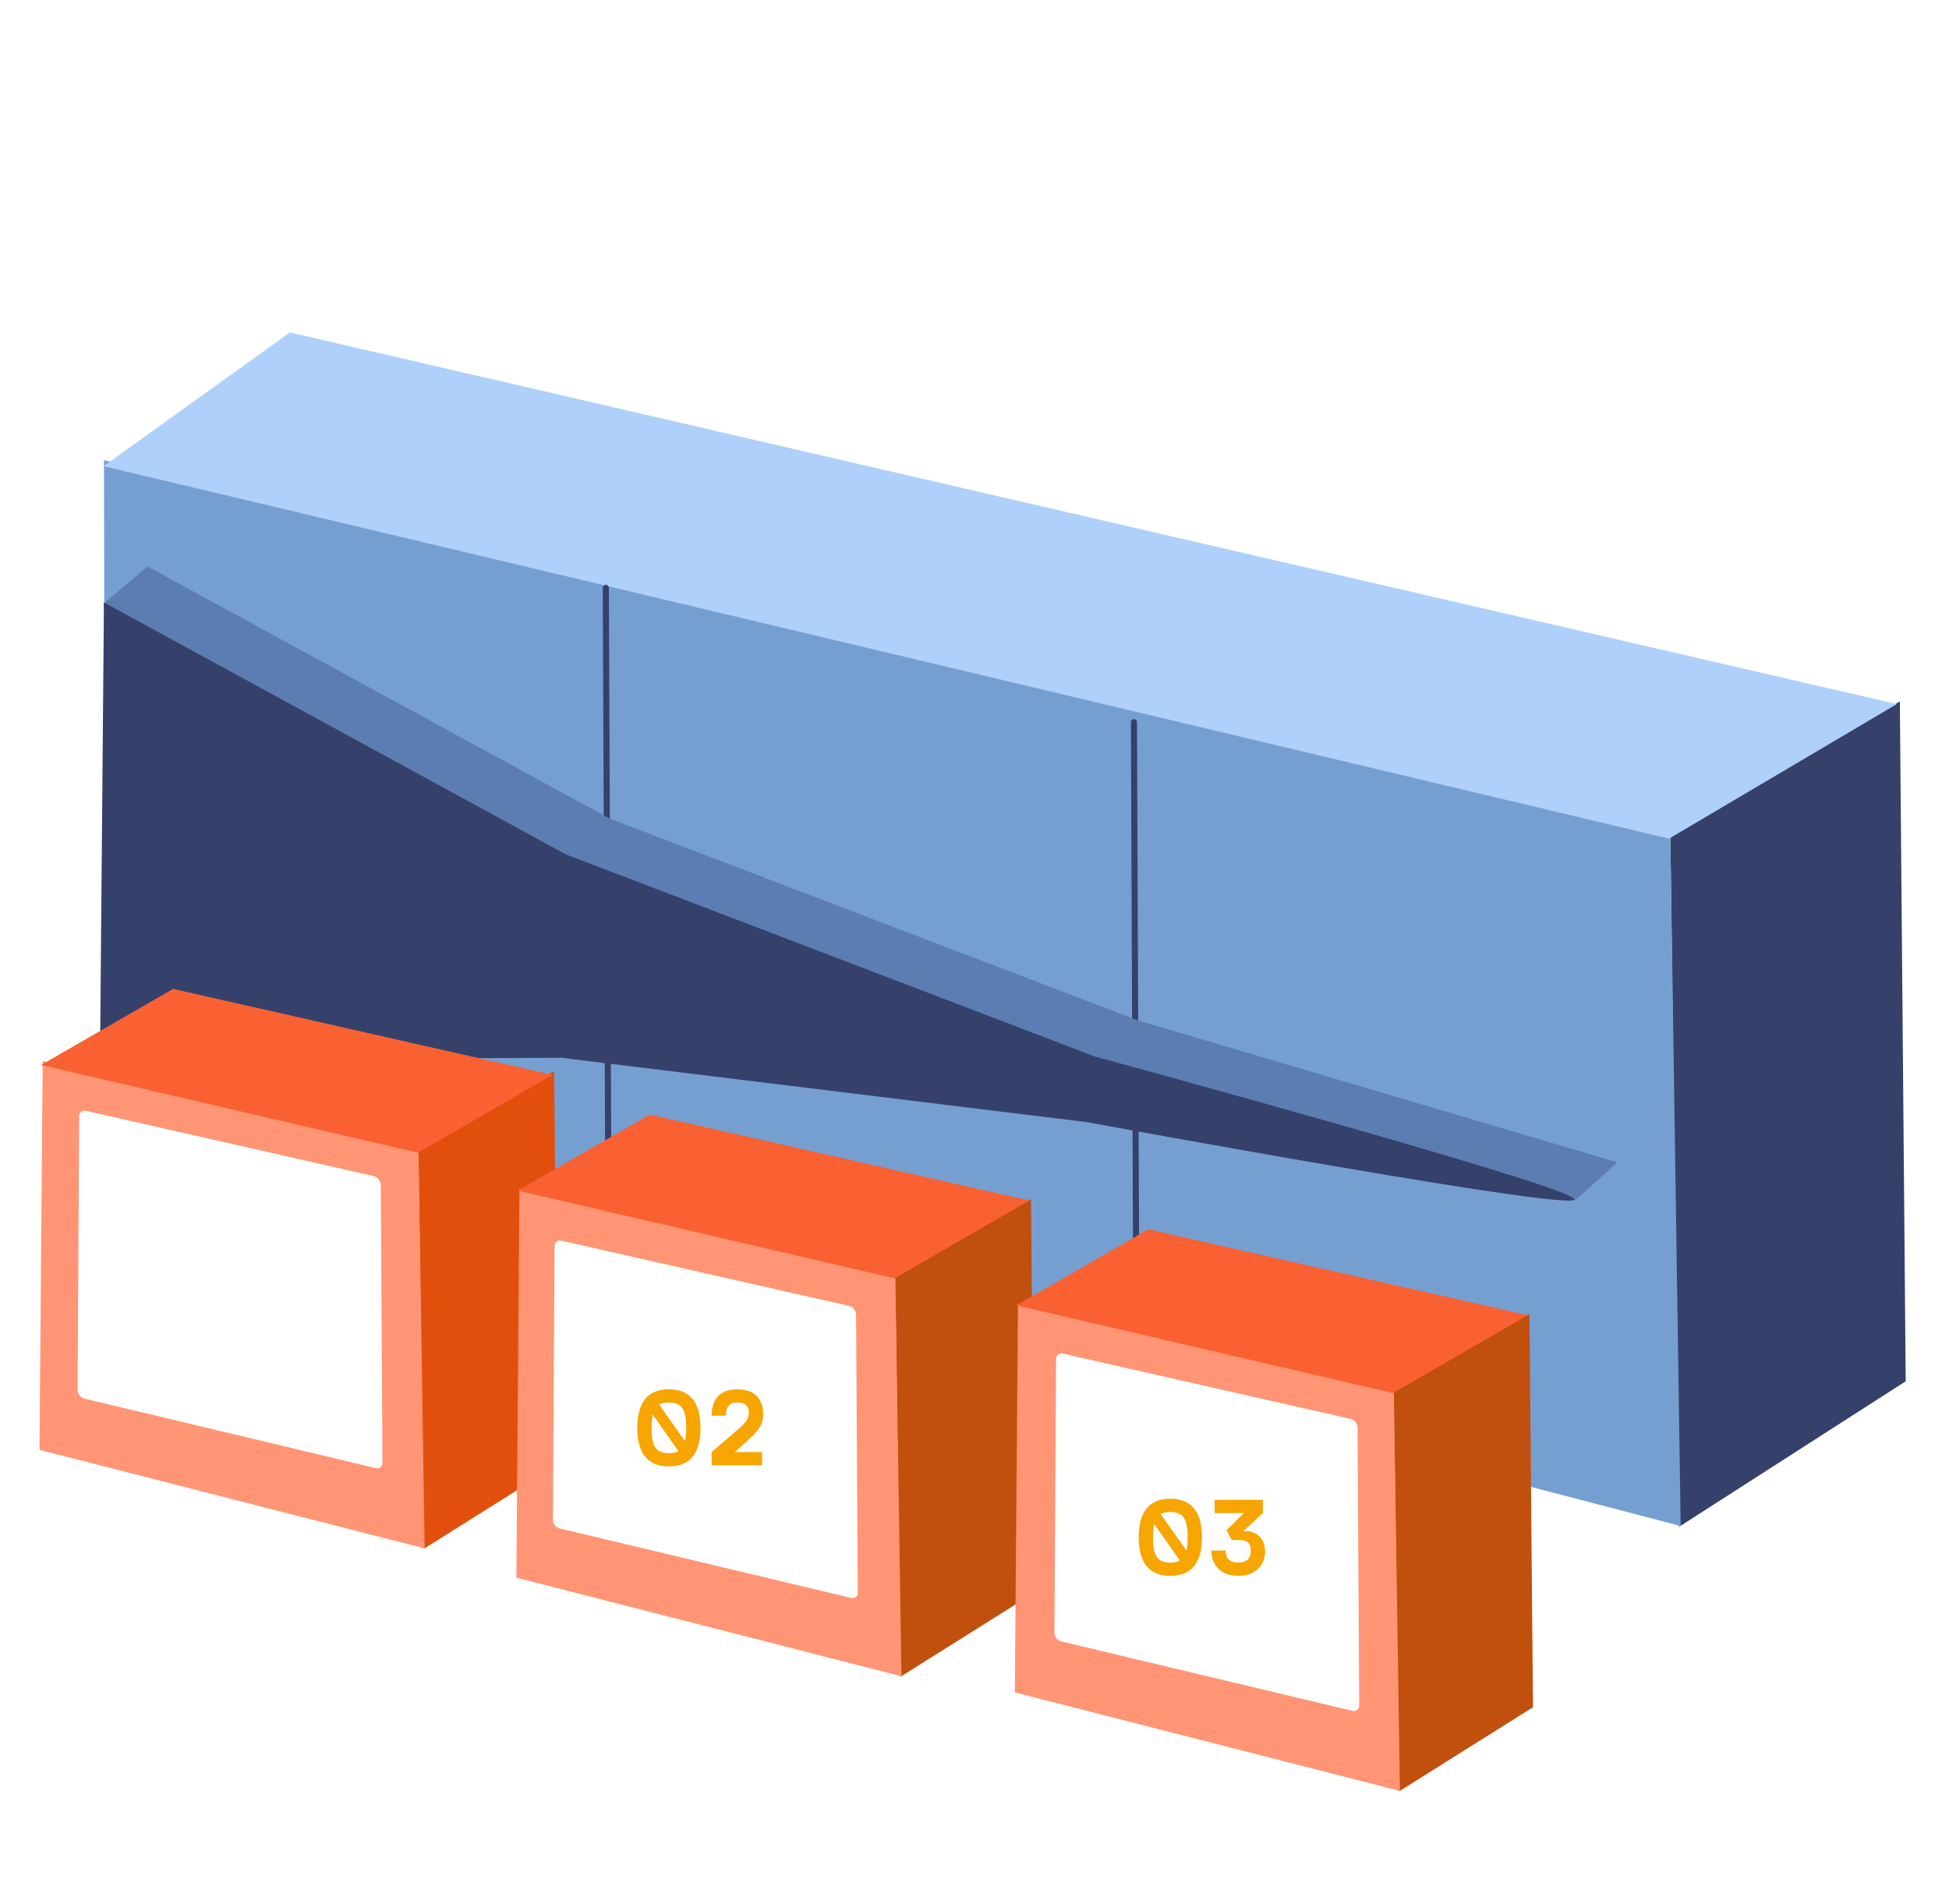 <svg xmlns:xlink="http://www.w3.org/1999/xlink" fill="none" viewBox="0 0 346 338"><rect width="346" height="337.52" fill="url(#pattern0)" rx="31.66"/><g clip-path="url(#clip0)"><path fill="#35416B" fill-rule="evenodd" d="M298.085 271.011l40.229-25.824-1.041-120.683-40.741 23.902 1.553 122.605z" clip-rule="evenodd"/><path fill="#769FD1" fill-rule="evenodd" d="M296.532 148.564l1.833 122.314-279.707-73.101-.196-116.084 278.07 66.871z" clip-rule="evenodd"/><path fill="#AED0FB" fill-rule="evenodd" d="M336.73 124.982l-40.432 23.883L18.386 82.752l33.085-23.738 285.259 65.968z" clip-rule="evenodd"/><path stroke="#35416B" stroke-linecap="round" stroke-linejoin="round" stroke-width="1.086" d="M107.55 104.348l.484 115.649m93.271-91.804l.467 115.635"/><path fill="#5C7DB2" fill-rule="evenodd" d="M26.198 100.557l-7.796 6.578 7.1 74.497 82.008-.233 93.192 11.407 79.123 20.1 7.312-6.584-85.044-25.165-93.888-35.869-82.007-44.731z" clip-rule="evenodd"/><path fill="#35416B" fill-rule="evenodd" d="M18.454 106.934l-.7 81.076 82.007-.234 93.192 11.408s90.859 16.774 86.435 13.512c-4.425-3.262-85.039-25.162-85.039-25.162l-93.888-35.869-82.007-44.731z" clip-rule="evenodd"/><path fill="#E24F0D" fill-rule="evenodd" d="M75.218 274.933L99 259.995l-.622-69.875-24.094 13.828.934 70.985z" clip-rule="evenodd"/><path fill="#FF9574" fill-rule="evenodd" d="M74.297 204.046l1.087 70.8-68.37-17.489.56-69.019 66.723 15.708z" clip-rule="evenodd"/><path fill="#F96132" fill-rule="evenodd" d="M98.096 190.791l-23.902 13.825-66.887-15.582 23.424-13.502 67.365 15.259z" clip-rule="evenodd"/><path fill="#C14F0D" fill-rule="evenodd" d="M159.868 297.626l23.782-14.938-.622-69.861-24.097 13.83.937 70.969z" clip-rule="evenodd"/><path fill="#FF9574" fill-rule="evenodd" d="M158.947 226.736l1.087 70.804-68.367-17.492.554-69.014 66.726 15.702z" clip-rule="evenodd"/><path fill="#F96132" fill-rule="evenodd" d="M182.727 213.093l-23.902 13.825-66.9-15.577 23.423-13.502 67.379 15.254z" clip-rule="evenodd"/><path fill="#C14F0D" fill-rule="evenodd" d="M248.362 317.986l23.782-14.938-.622-69.861-24.095 13.83.935 70.969z" clip-rule="evenodd"/><path fill="#FF9574" fill-rule="evenodd" d="M247.441 247.099l1.086 70.803-68.367-17.492.554-69.005 66.727 15.694z" clip-rule="evenodd"/><path fill="#F96132" fill-rule="evenodd" d="M271.207 233.453l-23.902 13.828-66.887-15.58 23.424-13.499 67.365 15.251z" clip-rule="evenodd"/><path fill="#fff" fill-rule="evenodd" d="M15.3 197.182l51.063 11.584a1.664 1.664 0 011.233 1.538l.3 49.321a.942.942 0 01-1.218.967l-51.687-12.323a1.655 1.655 0 01-1.217-1.548l.283-48.561a.97.97 0 011.244-.978zm84.382 23.044l51.063 11.581a1.667 1.667 0 011.233 1.537l.298 49.322a.935.935 0 01-.353.804.94.94 0 01-.863.163l-51.688-12.32a1.661 1.661 0 01-1.217-1.548l.29-48.562a.967.967 0 011.237-.977zm89.02 20.05l51.063 11.584a1.663 1.663 0 011.233 1.537l.299 49.322a.947.947 0 01-.354.804.941.941 0 01-.863.163l-51.674-12.32a1.658 1.658 0 01-1.217-1.551l.291-48.559a.962.962 0 01.77-.995.96.96 0 01.452.015z" clip-rule="evenodd"/><path fill="url(#pattern1)" d="M29.419 219.047h21.865v19.866H29.419z"/><path fill="#F7A501" d="M118.745 246.608c-4.361 0-5.613 3.129-5.613 6.845 0 3.715 1.252 6.844 5.613 6.844 4.361 0 5.612-3.129 5.612-6.844 0-3.716-1.251-6.845-5.612-6.845zm3.07 6.845c0 .919-.059 1.701-.215 2.346l-4.576-6.473c.43-.234.997-.371 1.721-.371 2.503 0 3.07 1.545 3.07 4.498zm-6.141 0c0-.92.059-1.702.196-2.347l4.576 6.473c-.43.254-.978.371-1.701.371-2.523 0-3.071-1.545-3.071-4.497zm17.343 1.975c1.779-1.565 2.464-2.699 2.464-4.518 0-2.092-1.115-4.302-4.576-4.302-3.462 0-4.576 2.21-4.576 4.693h2.542c0-1.369.411-2.346 2.034-2.346 1.623 0 2.033.841 2.033 1.857 0 1.291-.958 2.113-2.776 3.657l-3.833 3.286v2.347h8.956v-2.347h-4.83l2.562-2.327zm74.748 10.605c-4.361 0-5.613 3.129-5.613 6.845 0 3.716 1.252 6.845 5.613 6.845 4.361 0 5.612-3.129 5.612-6.845 0-3.716-1.251-6.845-5.612-6.845zm3.07 6.845c0 .919-.058 1.701-.215 2.347l-4.576-6.473c.43-.235.997-.372 1.721-.372 2.503 0 3.07 1.545 3.07 4.498zm-6.14 0c0-.919.058-1.701.195-2.347l4.576 6.473c-.43.255-.977.372-1.701.372-2.523 0-3.07-1.545-3.07-4.498zm16.02-1.076l3.48-3.226v-2.347h-8.565v2.347h5.202l-3.07 3.031.88 1.76h1.329c1.369 0 2.073.43 2.073 1.858 0 1.271-.547 2.151-2.229 2.151-1.662 0-2.229-.88-2.229-2.151h-2.543c0 2.288 1.408 4.498 4.772 4.498 3.364 0 4.772-2.21 4.772-4.303 0-2.679-1.917-3.813-3.872-3.618z"/></g><defs><pattern id="pattern0" width="1" height="1" patternContentUnits="objectBoundingBox"><use transform="matrix(.002 0 0 .002 -.072 -.082)" xlink:href="#image0"/></pattern><pattern id="pattern1" width="1" height="1" patternContentUnits="objectBoundingBox"><use transform="scale(.003 .003)" xlink:href="#image1"/></pattern><clipPath id="clip0"><path fill="#fff" d="M0 0h331.327v259H0z" transform="translate(7 59)"/></clipPath></defs></svg>